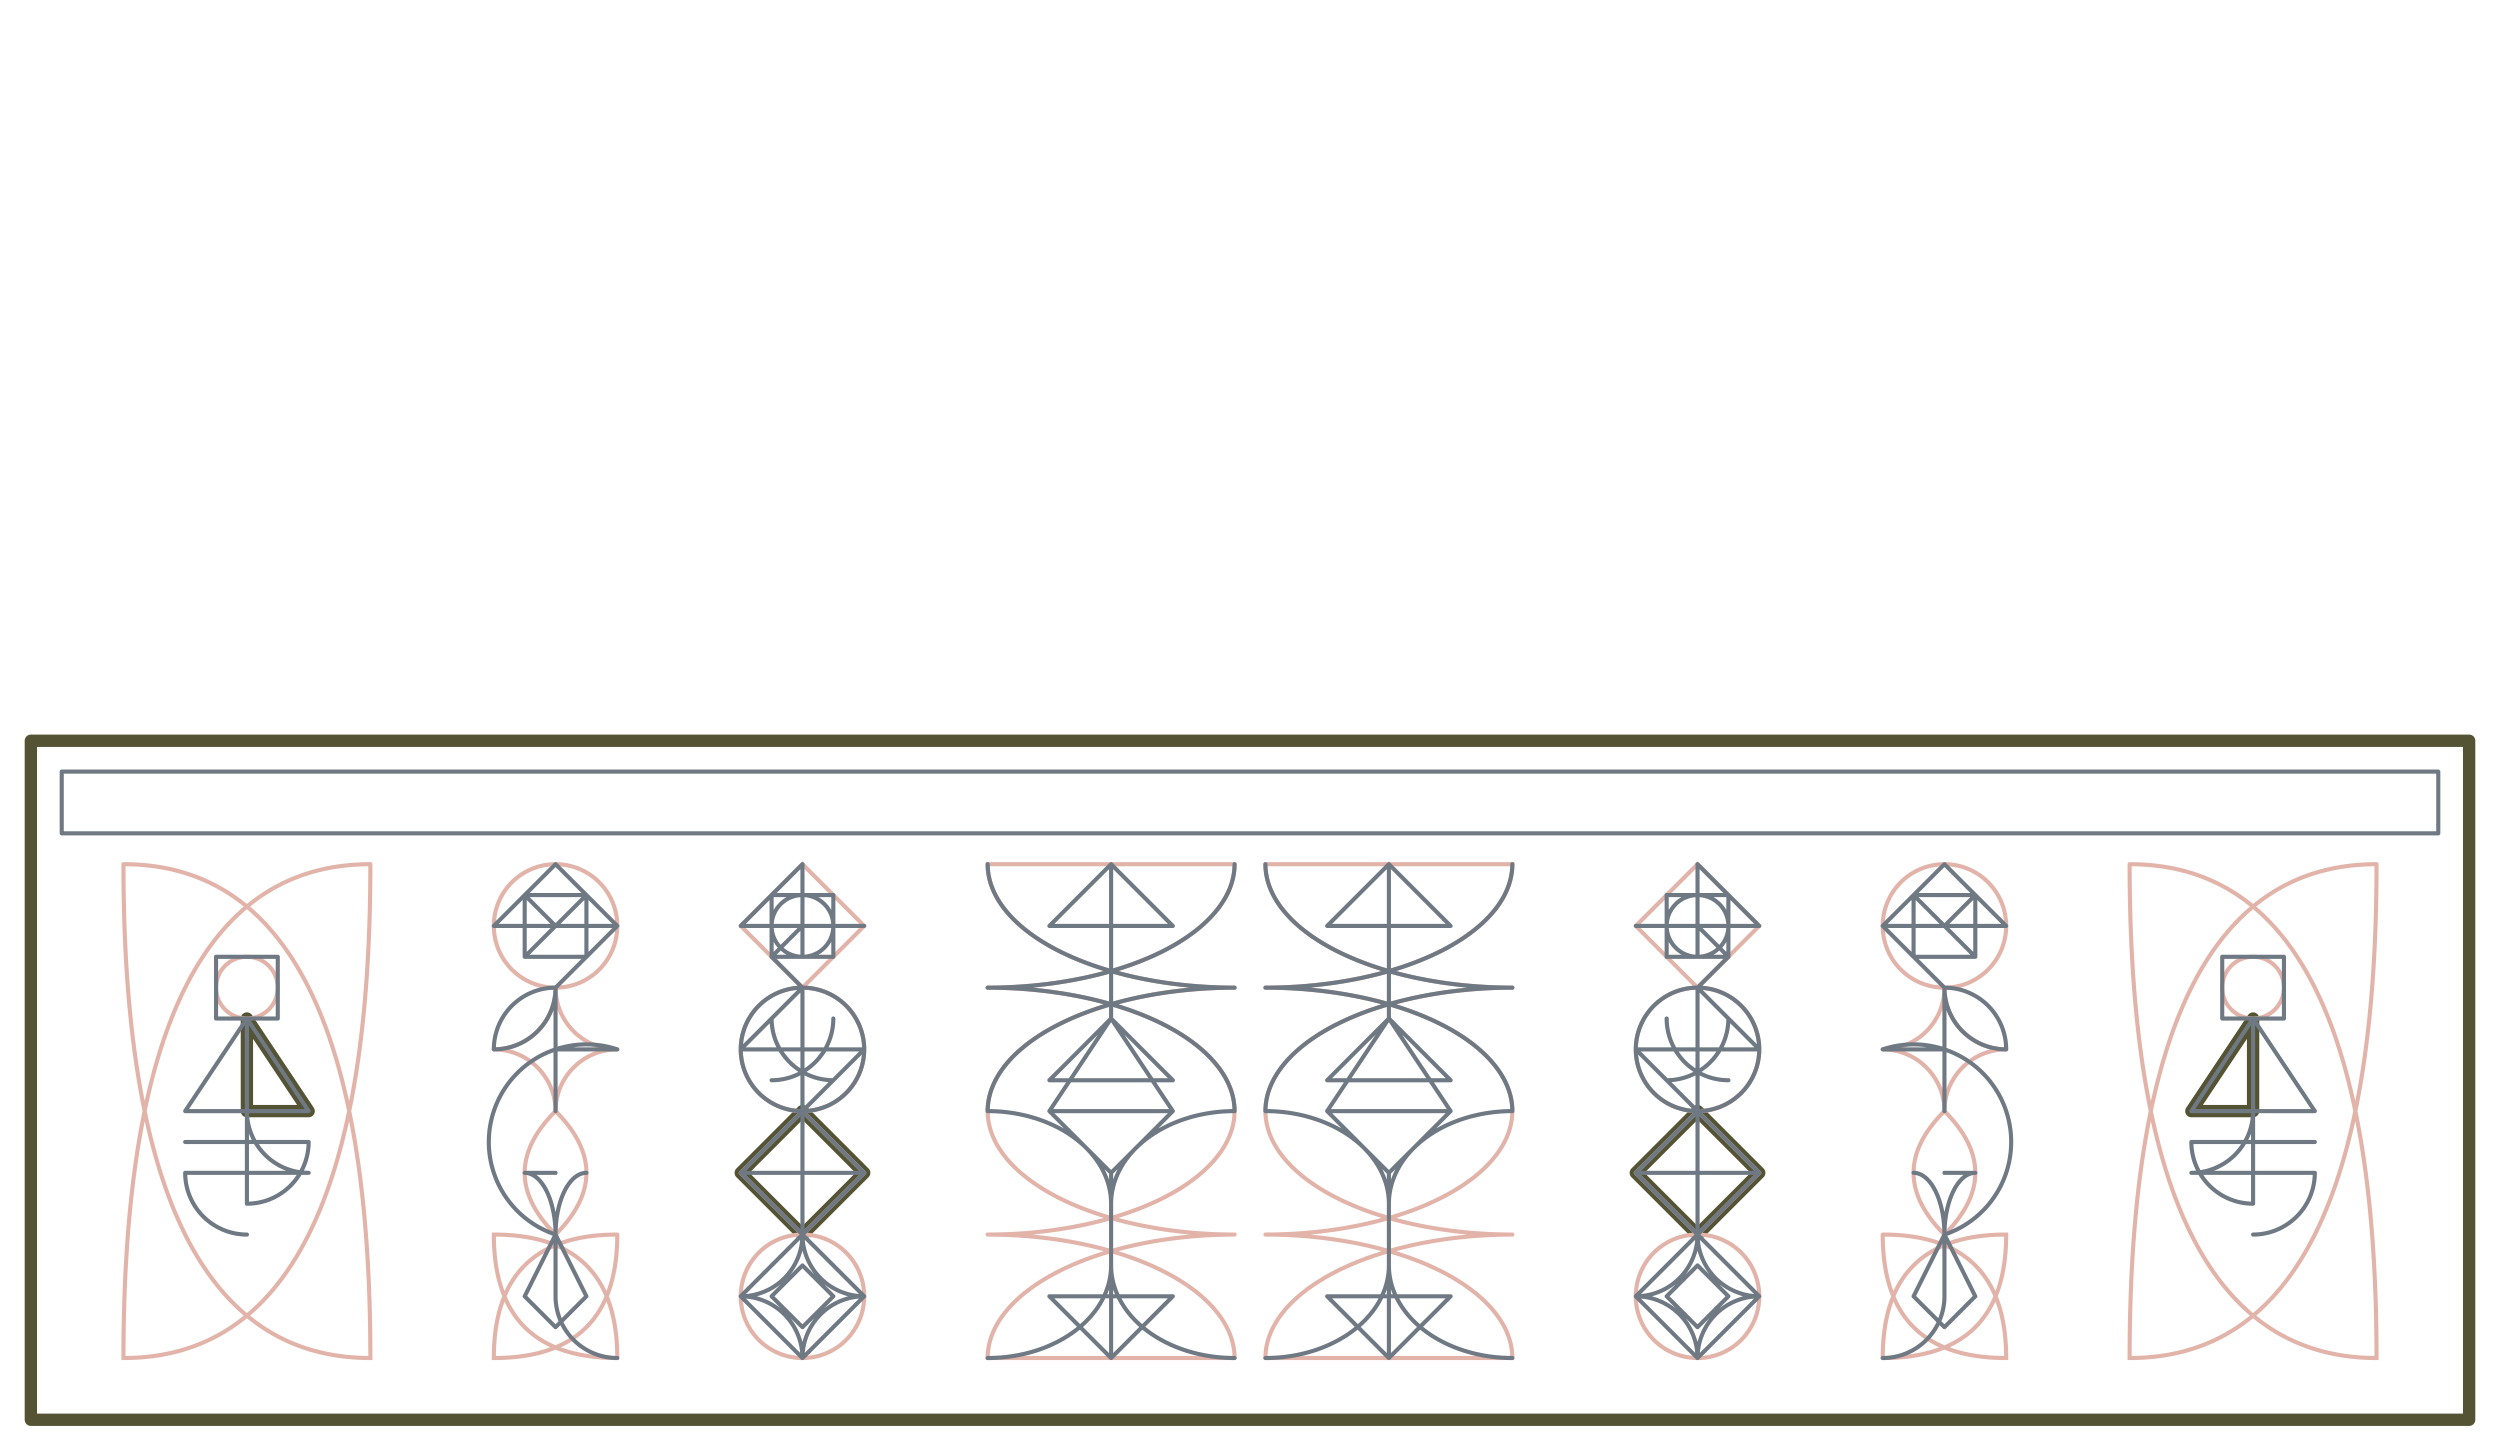 <svg xmlns="http://www.w3.org/2000/svg" baseProfile="full" version="1.1" width="1215px" height="705px" style="fill: none; width: 1215px; height: 705px;"><path d="M15,690 L15,690 L15,360 L1200,360 L1200,690 L15,690 M360,570 L360,570 L390,540 L420,570 L390,600 L360,570 M390,600 M120,540 L120,540 L120,495 L150,540 L120,540 M1200,690 L1200,690 L1200,360 L15,360 L15,690 L1200,690 M855,570 L855,570 L825,540 L795,570 L825,600 L855,570 M825,600 M1095,540 L1095,540 L1095,495 L1065,540 L1095,540 " style="stroke-width: 6; stroke-linecap: round; stroke-linejoin: round; stroke: rgb(84, 83, 52); fill: none;"/><path d="M60,660 Q60,420 180,420 Q180,660 60,660 M180,660 Q180,420 60,420 Q60,660 180,660 M60,660 Q60,420 180,420 Q180,660 60,660 M180,660 Q180,420 60,420 Q60,660 180,660 M480,420 A120,60 0 0,0 600,480 A120,60 0 0,0 480,540 A120,60 0 0,0 600,600 A120,60 0 0,0 480,660 L600,660 A120,60 0 0,0 480,600 A120,60 0 0,0 600,540 A120,60 0 0,0 480,480 A120,60 0 0,0 600,420 L480,420 M270,420 A30,30 0 0,0 240,450 A30,30 0 0,0 270,480 A30,30 0 0,0 300,450 A30,30 0 0,0 270,420 M270,480 A30,30 0 0,1 240,510 A30,30 0 0,1 270,540 A30,30 0 0,1 300,510 A30,30 0 0,1 270,480 M270,540 Q240,570 270,600 Q300,570 270,540 M240,600 Q300,600 300,660 Q240,660 240,600 M240,660 Q240,600 300,600 Q300,660 240,660 M390,420 L390,420 L360,450 L390,480 L420,450 L390,420 M390,480 A30,30 0 0,0 360,510 A30,30 0 0,0 390,540 A30,30 0 0,0 420,510 A30,30 0 0,0 390,480 M390,540 L390,540 L360,570 L390,600 L420,570 L390,540 M390,600 A30,30 0 0,0 360,630 A30,30 0 0,0 390,660 A30,30 0 0,0 420,630 A30,30 0 0,0 390,600 M120,465 A15,15 0 0,0 105,480 A15,15 0 0,0 120,495 A15,15 0 0,0 135,480 A15,15 0 0,0 120,465 M1155,660 Q1155,420 1035,420 Q1035,660 1155,660 M1035,660 Q1035,420 1155,420 Q1155,660 1035,660 M1155,660 Q1155,420 1035,420 Q1035,660 1155,660 M1035,660 Q1035,420 1155,420 Q1155,660 1035,660 M735,420 A120,60 0 0,1 615,480 A120,60 0 0,1 735,540 A120,60 0 0,1 615,600 A120,60 0 0,1 735,660 L615,660 A120,60 0 0,1 735,600 A120,60 0 0,1 615,540 A120,60 0 0,1 735,480 A120,60 0 0,1 615,420 L735,420 M945,420 A30,30 0 0,1 975,450 A30,30 0 0,1 945,480 A30,30 0 0,1 915,450 A30,30 0 0,1 945,420 M945,480 A30,30 0 0,0 975,510 A30,30 0 0,0 945,540 A30,30 0 0,0 915,510 A30,30 0 0,0 945,480 M945,540 Q975,570 945,600 Q915,570 945,540 M975,600 Q915,600 915,660 Q975,660 975,600 M975,660 Q975,600 915,600 Q915,660 975,660 M825,420 L825,420 L855,450 L825,480 L795,450 L825,420 M825,480 A30,30 0 0,1 855,510 A30,30 0 0,1 825,540 A30,30 0 0,1 795,510 A30,30 0 0,1 825,480 M825,540 L825,540 L855,570 L825,600 L795,570 L825,540 M825,600 A30,30 0 0,1 855,630 A30,30 0 0,1 825,660 A30,30 0 0,1 795,630 A30,30 0 0,1 825,600 M1095,465 A15,15 0 0,1 1110,480 A15,15 0 0,1 1095,495 A15,15 0 0,1 1080,480 A15,15 0 0,1 1095,465 " style="stroke-width: 2; stroke-linecap: square; stroke-linejoin: round; stroke: rgb(226, 179, 169); fill: none;"/><path d="M30,375 L30,375 L1185,375 L1185,405 L30,405 L30,375 M270,480 L270,480 L300,450 L270,420 L240,450 L300,450 M270,480 L270,480 L270,540 M270,600 A30,30 0 0,1 300,510 M270,600 L270,630 A30,30 0 0,0 300,660 M420,450 L420,450 L360,450 L390,420 L390,450 L375,465 L390,480 L390,480 L390,510 L360,510 L390,480 L390,540 L420,510 L390,510 L390,570 M390,600 A30,30 0 0,1 360,630 A30,30 0 0,1 390,660 A30,30 0 0,1 420,630 A30,30 0 0,1 390,600 M540,420 L540,420 L510,450 L570,450 L540,420 L540,420 L540,450 L540,480 L540,495 L570,525 L510,525 L540,495 M510,540 L510,540 L570,540 L540,570 L510,540 M540,570 L540,570 L540,600 M540,660 L540,660 L510,630 L570,630 L540,660 L540,660 L540,630 L540,630 L540,600 M615,420 A120,60 0 0,0 735,480 L735,480 A120,60 0 0,0 615,540 M615,480 A120,60 0 0,0 735,420 M615,480 A120,60 0 0,1 735,540 M675,585 A60,45 0 0,1 735,540 M675,585 A60,45 0 0,0 615,540 M675,495 L675,495 L645,540 L705,540 L675,495 M675,585 L675,600 L675,615 A60,45 0 0,1 615,660 M675,615 A60,45 0 0,0 735,660 M810,435 L810,435 L840,435 L840,465 L810,465 L810,435 M825,435 A15,15 0 0,0 810,450 A15,15 0 0,0 825,465 A15,15 0 0,0 840,450 A15,15 0 0,0 825,435 M810,450 L810,450 L840,450 M825,435 L825,435 L825,465 M810,495 A30,30 0 0,0 840,525 M840,495 A30,30 0 0,1 810,525 M825,540 A30,30 0 0,0 855,510 A30,30 0 0,0 825,480 A30,30 0 0,0 795,510 A30,30 0 0,0 825,540 M825,570 L825,570 L825,540 L795,570 L825,570 L825,570 L825,540 L855,570 L825,570 M795,570 L795,570 L825,600 L825,570 L795,570 M825,600 L825,600 L825,570 L855,570 L825,600 L825,600 L795,630 L825,660 L855,630 L825,600 M825,615 L825,615 L810,630 L825,645 L840,630 L825,615 M930,435 L930,435 L960,435 L960,465 L930,465 L930,435 L930,435 L960,465 M960,435 L960,435 L945,450 L975,450 L960,435 M975,510 A30,30 0 0,1 945,480 A30,30 0 0,1 975,510 M945,480 L945,510 L915,510 M945,510 L945,510 L945,540 M945,570 L960,570 A15,30 0 0,0 945,600 A15,30 0 0,0 930,570 M945,600 L945,600 L930,630 L945,645 L960,630 L945,600 M105,465 L105,465 L135,465 L135,495 L105,495 L105,465 M120,495 L120,495 L120,495 L150,540 L90,540 L120,495 L120,495 L120,540 L120,495 L120,495 M120,540 L120,585 A30,30 0 0,0 150,555 L90,555 M1080,465 L1080,465 L1110,465 L1110,495 L1080,495 L1080,465 M1095,495 L1095,495 L1095,495 L1125,540 L1065,540 L1095,495 L1095,495 L1095,540 L1095,495 L1095,495 M1095,540 A30,30 0 0,1 1065,570 L1125,570 A30,30 0 0,1 1095,600 M1185,375 L1185,375 L30,375 L30,405 L1185,405 L1185,375 M945,480 L945,480 L915,450 L945,420 L975,450 L915,450 M945,480 L945,480 L945,540 M945,600 A30,30 0 0,0 915,510 M945,600 L945,630 A30,30 0 0,1 915,660 M795,450 L795,450 L855,450 L825,420 L825,450 L840,465 L825,480 L825,480 L825,510 L855,510 L825,480 L825,540 L795,510 L825,510 L825,570 M825,600 A30,30 0 0,0 855,630 A30,30 0 0,0 825,660 A30,30 0 0,0 795,630 A30,30 0 0,0 825,600 M675,420 L675,420 L705,450 L645,450 L675,420 L675,420 L675,450 L675,480 L675,495 L645,525 L705,525 L675,495 M705,540 L705,540 L645,540 L675,570 L705,540 M675,570 L675,570 L675,600 M675,660 L675,660 L705,630 L645,630 L675,660 L675,660 L675,630 L675,630 L675,600 M600,420 A120,60 0 0,1 480,480 L480,480 A120,60 0 0,1 600,540 M600,480 A120,60 0 0,1 480,420 M600,480 A120,60 0 0,0 480,540 M540,585 A60,45 0 0,0 480,540 M540,585 A60,45 0 0,1 600,540 M540,495 L540,495 L570,540 L510,540 L540,495 M540,585 L540,600 L540,615 A60,45 0 0,0 600,660 M540,615 A60,45 0 0,1 480,660 M405,435 L405,435 L375,435 L375,465 L405,465 L405,435 M390,435 A15,15 0 0,1 405,450 A15,15 0 0,1 390,465 A15,15 0 0,1 375,450 A15,15 0 0,1 390,435 M405,450 L405,450 L375,450 M390,435 L390,435 L390,465 M405,495 A30,30 0 0,1 375,525 M375,495 A30,30 0 0,0 405,525 M390,540 A30,30 0 0,1 360,510 A30,30 0 0,1 390,480 A30,30 0 0,1 420,510 A30,30 0 0,1 390,540 M390,570 L390,570 L390,540 L420,570 L390,570 L390,570 L390,540 L360,570 L390,570 M420,570 L420,570 L390,600 L390,570 L420,570 M390,600 L390,600 L390,570 L360,570 L390,600 L390,600 L420,630 L390,660 L360,630 L390,600 M390,615 L390,615 L405,630 L390,645 L375,630 L390,615 M285,435 L285,435 L255,435 L255,465 L285,465 L285,435 L285,435 L255,465 M255,435 L255,435 L270,450 L240,450 L255,435 M240,510 A30,30 0 0,0 270,480 A30,30 0 0,0 240,510 M270,480 L270,510 L300,510 M270,510 L270,510 L270,540 M270,570 L255,570 A15,30 0 0,1 270,600 A15,30 0 0,1 285,570 M270,600 L270,600 L285,630 L270,645 L255,630 L270,600 M1110,465 L1110,465 L1080,465 L1080,495 L1110,495 L1110,465 M1095,495 L1095,495 L1095,495 L1065,540 L1125,540 L1095,495 L1095,495 L1095,540 L1095,495 L1095,495 M1095,540 L1095,585 A30,30 0 0,1 1065,555 L1125,555 M135,465 L135,465 L105,465 L105,495 L135,495 L135,465 M120,495 L120,495 L120,495 L90,540 L150,540 L120,495 L120,495 L120,540 L120,495 L120,495 M120,540 A30,30 0 0,0 150,570 L90,570 A30,30 0 0,0 120,600 " style="stroke-width: 2; stroke-linecap: round; stroke-linejoin: round; stroke: rgb(111, 121, 131); fill: none;"/></svg>